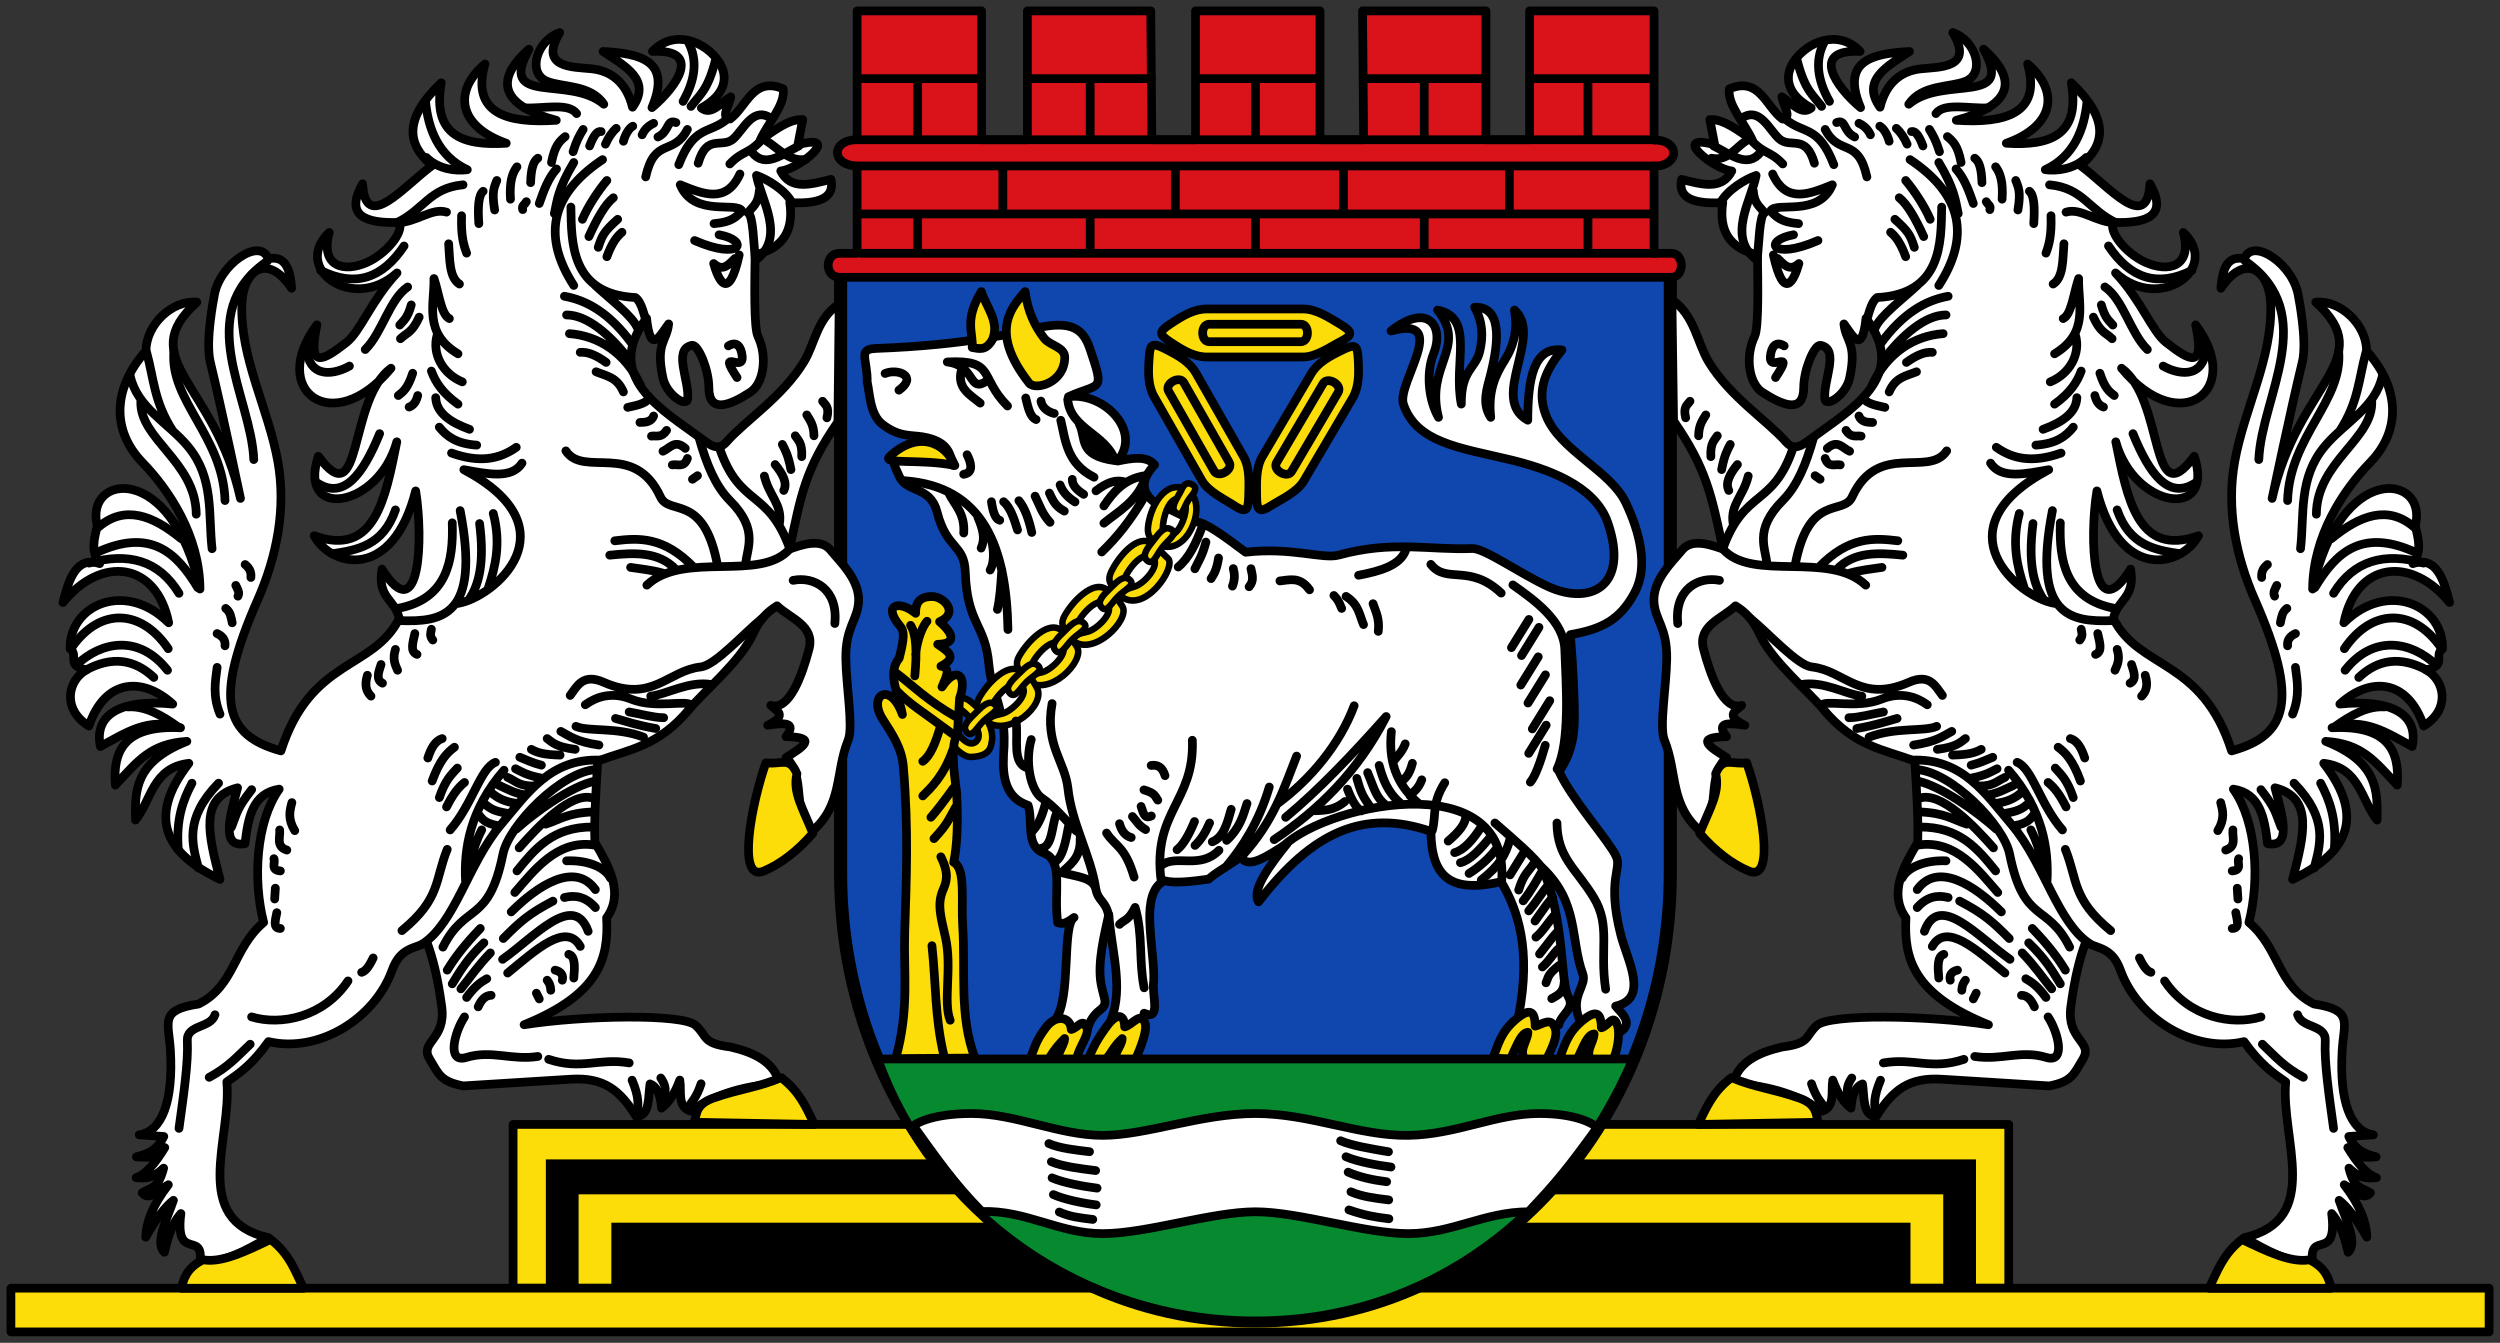 <svg xmlns="http://www.w3.org/2000/svg" width="1145" height="615" viewBox="-120 -61.725 1145 615"><rect x="-120" y="-61.725" width="1145" height="615" fill="#333333" stroke="none"/><path d="M115 453.28h685v75H115z" fill="#fcdd09" stroke="#000" stroke-linejoin="round" stroke-width="4"/><path d="M160 498.27h595v30H160z"/><path fill="#fcdd09" stroke="#000" stroke-linejoin="round" stroke-linecap="round" stroke-width="4" d="M-115 528.27h1135v20H-115z"/><path d="M770 528.28v-43H145v43h-15v-59h655v59z"/><g stroke="#000"><path d="M265 63.27h380v275c0 110-80 205-190 205s-190-95-190-205z" fill="#0f47af" stroke-width="6"/><g stroke-width="4"><g stroke-linejoin="round" stroke-linecap="round"><path d="M272.55-56.725h57v59h21v-59h56.5l.5 59h20v-59h57v59h20l-.5-59h56.5v59h20v-59h57v59.14c12-.139 12 11.861 0 11.995v39.866h8c6 0 6 11 0 11h-381c-7 0-7-11 0-11h8v-40c-12-.25-12-12 0-12z" fill="#da121a"/><path d="M607.3 37.28v17m-75-17v16m-77.3-17v17m-75.7-17v18m-79-18v18m271-39v21m-76-21v20m-77-21v21m-79-21v21m268-60.944V2.28m-75-27.944V2.225M455-25.519v27.6m-75.7-27.8v28m-79-28v28m-26 34h363m1 18h-364m364-40h-365m0-12h365m-57-28h56m-131 0h54m-131 0h55m-132 0h55m-133 0h55" fill="none"/><g fill="#fff"><path d="M280.85 97.87c42.43-1.52 65.891-7.56 73.57-9.304 16.75-3.806 21.763.564 24.804 9.541 6.877 20.303 4.658 15.275-9.881 21.873 15.918-2.3 34.03 15.534 22.526 29.459 6.766-1.389 13.379-2.512 16.929 1.727-6.978 7.546-5.351 12.511-.797 16.598l19.498 9.497c4.587.019 13.925 7.165 23.01 13.938 20.925-2.446 35.33 3.295 42.658 1.284 24.769-6.798 41.506-2.182 61.12-2.988 5.446-.224 22.01 11.524 34.562 17.34 19.319 8.953 37.581.212 27.527-29.16-5.922-17.301-28.25-24.906-45.27-28.979-22.401-5.36-42.529-7.668-48.36-25.363-3.149-9.556 22.1-41.01-5.654-33.488 16.686-13.194 24.668-2.521 19.439 10.577-3.616 9.06-2.02 21.591 2.307 29-6.21-23.883 13.417-31.871-.435-49.14 17.246 3.589 7.115 23.927 10.873 43.06-.153-15.769 6.554-16.05 8.45-24.15 1.543-6.598 1.528-13.289-2.361-20.21 12.393-.405 11.349 15.02 7.319 30.931-1.563 6.17-4.18 13.06.075 19.519-1.345-12.142 2.175-19.499 6.311-26.05 4.589-7.265 6.03-14.684 4.562-23.1 13.434 11.87-11.753 40.527 6.089 50.45.052-18.802 2.602-33.699 15.657-32.18-6.64 8.335-12.03 17.682-7.384 29.825 6.205 16.206 29.553 25.296 36.598 40.1 6.182 12.99 10.63 29.14 4.04 41.34-6.75 12.494-15.03 16.614-29.394 19.13 1.171 14.798 2.035 30.759 1.792 40.1-.314 12.1-4.349 18.718-6.959 22.615 5.944 12.902 22.888 31.824 26.09 38.707 2.863 6.144-4.381 10.224 2.175 36.1 2.924 11.541 13.1 29.09-2.372 32.622 2.51 3.03 8.681 7.998 1.713 12.08-7.972 1.959-13.13-2.656-18.557-6.629-3.835-10.276 3.723-14.904 1.797-20.18-5.806-15.897-1.647-32.772-18.678-48.775 10.601 23.747 8.333 52.823 12.02 59.11 3.319 5.659-3.283 7.84-4.323 13.02-8.635 3.554-13.03-1.376-18.346-4.455 5.83-30.561-.55-48.4-8.05-61.15-22.943 5.333-31.959-1.948-32.18-23.05-30.54-10.466-54.15-.012-78.921 32.25-3.459-5.226 5.206-16.867 13.03-26.604-8.883 5.462-17.855 11.97-21.05 6.05-11.276 7.489-11.08 6.932-14.918 10.17-7.898 1.093-15.456 1.959-19.928.768-5.97 2.175-7.214 10.53-6.968 18.301.315 9.941 2.27 21.995 1.776 27.891-.97 5.844 3.654 18.19-4.378 14.425-.621 3.239-.504 6.846-2.626 9.334-9.378-2.658-9.471-3.162-14.219-2.733 8.496-15.494 2.02-33.773.663-51.745-1.955 9.126-5.357 22.15-3.476 32.02 1.301 6.824 3.278 8.729-.361 11.53-8.273 6.369-4.967 14.41-8.714 13.237-2.394-3.384-7.547-4.458-11.972-8.545 7.539-10.133 2.888-43.07 8.615-46.93-3.256 2.442-5.133 3.275-7.467 2.376-2-14.165 2.96-28.339-6.433-31.906-8.546-3.245-4.755-14.539-7.117-21.82-10.04-3.32-11.814-12.367-11.277-23.01.479-5.71.357-11.239-.158-13.939-2.805-14.708-5.739-18.09-6.546-27.452-1.626-18.888-9.98-18.365-10.798-42.34-.449-13.163-8.503-10.209-12.961-27.701-2.999-11.766-13.811-8.815-17.14-15.948-2.396-5.138-4.984-10.112-.295-11.721 23.643-8.111 16.514 3.412 24.942 6.423-1.615-5.591-2.433-10.335-11.986-12.687-6.79-1.672-11.941.365-20.454-6.089-5.913-4.483-5.904-14.758-7.05-19.489.21-10.06-4.472-14.991 3.677-15.283zM2.959 505.13c-10.456 5.809-20.912 12.01-31.368 11.07 1.882-14.602-11.58.269-8.748-22.12-2.516 2.982-5.03 6.768-7.549 17.744-4.578-4.529 1.134-14.938 4.132-23.796-3.657 2.795-7.85 8.271-12.667 16.864.15-6.9 3.236-14.78 10.34-23.999-4.184 2.334-8.88 7.739-12 3.695 3.478-2.371 7.427-1.45 9.836-11.309-5.795 5.461-9.02 4.485-12.586 4.384 4.374-1.449 8.749-6.546 13.12-13.785-3.531 5.394-8.336 4.421-12.981 4.243 4.536-1.31 9.117-2.392 12.526-9.339l-11.251-.757c10.574-1.542 15.594-15.689 14.296-38.39-.761-13.292-5.29-18.778 12.916-21.527 16.714-8.415 15.706-25.517 29.778-37.37-4.995-19.357-3.524-46.14 7.126-61.04-12.267 1.889-14.26 13.156-15.662 24.963-10.966 2.062-7.147-11.8-3.405-25.578-17.661 4.526-13.395 21.389-8.07 41.942-24.24-11.566-33.963-27.717-14.252-53.16-16.648 2.044-17.04 16.73-24.422 25.982-.292-13.261-.486-26.508 23.521-36.03-16.556 1.041-22.377 8.902-32.747 20.04-1.305-16.1 4.614-27.482 29.852-26.27-14.625-5.086-25.443 2.516-36.723 8.58-3.056-14.776 9.488-21.836 33.14-19.427-13.938-12.695-31.1-11.574-38.38 10.06-12.526-7.713-9.654-21.08-1.073-25.749-9.813-1.763-3.331-6.651-7.551-9.608-.593-19.567 24.875-31.944 45.15-11.941-5.6-27.92-30.778-30.996-48.41-9.3 2.626-10.364 6-21.389 16.797-17.788-4.307-5.792-2.373-11.584-1.091-17.376-6.04-23.678 34.4-29.807 47.03 29.01-.168-24.36-14.02-45.24-26.405-58.03-13.682-14.13-14.05-33.412 1.673-51.03.065-12.14 12.08-23.375 23.308-22.329-29.13 26.379 8.287 36.94 19.977 89.89 0 0-8.497-40.537-13.833-62.45-2.344-9.625 1.698-29.671 1.698-29.671C-20.078 59.338-.66 46.585 2.827 56.815c6.607-1.43 10.01 2.538 10.729 13.469-11.09-16.499-22.2-8.281-22.77 7.157-.913 24.7 12.1 47.876 16.47 72.17 3.876 21.547-.446 43.41-9.226 63.35-20.336 46.18-15 62.13 10.636 69.22 13.629-42.554 42.28-36.965 54.16-60.59-1.729-8.91-10.175-9.247-7.874-22.657 17.572 28.11 18.942-14.12 15.417-35.817-10.315 40.908-38.23 35.393-46.5 20.528 27.852 10.03 32.597-16.911 37.861-43.02-8.321 30.396-45.706 36.31-35.941 6.616 20.553 27.837 13.444-25.82 33.29-40.32-26.773 32.493-56.36 10-33.934-19.857-4.304 20.317 2.241 16.881 13.557 8.02 6.416-5.03 11.361-19.251 23.13-31.805-20.351 18.377-48.35-2.11-31.05-18.526-4.291 15.911 7.02 18.365 17.441 13.623 8.618-3.921 16.631-13.448 14.724-18.238-16.03.544-25.1-3.219-16.874-17.687 1.239 22.768 18.698 1.297 31.834-8.382-11.515-9.475-13.235-21.343 4.187-37.886C77.845.263 91.906 5.155 111.861 3.876c-22.1-7.841-24.459-23.815-9.756-36.29-6.471 22.711 10.296 27.29 32.675 25.773-21.754-5.707-30.885-16.384-12.502-32.562-14.679 26.411 18.377 11.657 34.26 25.21-6.04-9.139-19.259-7.651-26.14-10.567-9.1-3.853-4.48-18.744 5.975-22.24-9.856 16.382 6.111 15.704 14.54 16.576 8.904.921 15.991 6.186 18.779 17.597 8.774-12.41-3.211-18.713-13.5-25.516 17.233.924 31.471 4.192 22.41 25.694 11.532-9.645 23.21-26.809.229-25.732 9.913-10.415 24.372-4.538 30.537 4.928 4.118 6.322 3.432 14.607-8.145 20.979 4.477 3.691 8.953-2.499 13.43-5.108-.431 3.592-4.982 9.655-.273 10.164 7.573-5.575 10.533-19.608 24.288-13.851 1.262 7.03-6.972 15.696-10.5 23.552 6.274-4.281 13.207-9.853 19.482-9.433l-2.211 11.502c20.609-5.519 1.015 11.11-7.852 12.03 4.569 9.02 13.926 6.07 22.994 3.845 1.547 7.206-3.041 11.55-18.855 10.654 1.793 12.324-2.608 20.837-15.881 23.889-.154 11.328-.674 33.27 1.274 37.31 4.515 9.367 2.604 21.652-3.472 25.616-9.701 6.328-18.986 9.804-19-2.198-.013-8.275-4.962-19.809-7.697-19.273-8.949 1.754-1.135 16.214-1.987 24.468-.44 4.26-9.682-1.756-11.339-9.473-3.487-16.244 1.74-16.527 2.609-24.79-4.068 5.445-8.293 14.435-10.114-2.597-20.383 26.925 7.526 42.06 25.457 55.37 3.477 2.582 7.294 5.706 11.129 1.325 8.605-9.829 25.775-20.693 35.523-36.813 5.173-8.556 5.843-19.667 16.12-26.466l-.588 54.05c-15.04 21.74-16.878 33.431-22.13 58.22 4.523-1.423 13.947-5.357 18.685.432 4.435 5.418 13.43 13.664 12.933 23.612-.427 8.544-6.04 11.698-5.86 26.16.154 12.421 3.478 31.381 1.106 37.23-6.176 15.228-2.282 30.11-17.234 42.45-8.603-10.09-1.924-25.66-11.269-34.36 7.461-4.682 15.16-9.41 0-9.568 5.231-6.848-1.07-6.358-8.382-5.224 9.62-4.711 3.851-6.624 1.428-9.146 8.474 2.797 14.439-14.04 17.515-25.876 2.769-10.655-8.758-13.968-14.661-19.682-4.142 2.652-7.599 5.465-11.324 13.469-5.561 11.951-22.21 25.828-28.679 33.666-14.344 17.388-27.872 18.608-42.14 23.956-.701 12.683-1.695 25.659-1.299 37.25 6.557 11.09 13.417 23.476 5.381 34.562.992 18.545-3.21 35-37.799 48.957 27.18-4.302 72.65-5.098 78.55.255 5.601 5.074 2.848 8.3 15.961 9.926 11.437 2.635 20.271 7.224 22.471 16.787-18.17.935-30.737 5.873-40.818 12.587-6.127-2.03-3.962-9.03-4.848-14.209-2.199 6.04-4.995 10.284-8.354 12.843-.505-6.832-2.455-10.05-5.276-11.09-.923 6.176.103 14.3-6.23 15.07-7.613-12.431-15.09-18.16-30.14-17.222l-49.2 3.075c-10.442-2.088-11.132-5.278-15.376-12.301-4.832-7.996 7.597-8.699 5.536-23.987-1.851-13.729-4.1-22.19-6.766-29.523-6.03 3.128-12.169 2.359-15.992 12.916-8.04 22.2-33.631 37.971-56.59 32.598-7.425 10.427-13.242 14.425-19.07 18.452 2.387 25.853-17.14 63.14 19.07 71.35z"/></g><g fill="#fcdd09"><path d="M415.82 86.78c6-4 11-7 17-7h44c6 0 12 4 17 7 5.752 3.451 6 5 0 8-4 2-11 7-17 7h-44c-6 0-11-3-17-7-4.852-3.234-5.328-4.448 0-8zM413.28 97.89c6.445 3.234 11.527 6.093 14.497 11.307l21.779 38.23c2.97 5.213 2.464 12.407 2.332 18.236-.152 6.706-1.375 7.688-6.951 3.96-3.718-2.486-11.527-6.093-14.497-11.307l-21.779-38.23c-2.97-5.213-2.838-11.04-2.332-18.236.409-5.817 1.228-6.831 6.951-3.96zM495.13 98.42c-6.492 3.14-11.614 5.925-14.659 11.1l-22.331 37.912c-3.045 5.17-2.644 12.37-2.597 18.2.054 6.708 1.263 7.707 6.893 4.06 3.753-2.431 11.614-5.925 14.659-11.1l22.331-37.912c3.045-5.17 2.998-11 2.597-18.2-.325-5.822-1.129-6.848-6.893-4.06zM351.25 424.37c2.641-5.761 2.628-8.73 7.811-15.553 4.795-6.313 11.413-4.711 11.55.944 3.318-.842 5.412-5.667 7.165-.61 1.395 3.713-5.638 10.84-4.536 16.358l-6.644.206c-4.225-4.373.778-7.429 1-11.802-10.513 10.516-3.969 11.343-16.352 10.458zM377.26 426.37c2.348-5.952 3.909-10.28 9.641-18.05 4.901-6.646 8.07-5.393 8.209.261 3.318-.842 7.468-7.097 9.222-2.04 1.599 3.713-2.797 13.804-5.387 19.323l-6.338-.124c-4.225-4.373 1.131-7.429 1.357-11.802-7.582 7.07-5.124 12.262-16.705 12.434zM563.77 422.85c2.342-5.96 3.583-11.801 10.277-17.53 7.662-6.557 8.947-2.735 9.08 2.92 3.318-.842 7.275-4.269 9.03.788 1.599 3.713-1.48 9.442-4.07 14.961l-8.973.206c-4.225-4.373.449-8.746.675-13.12-3.01.3-4.61 4.923-8.05 12.297zM594.08 423.6c2.342-5.96 3.583-11.801 10.277-17.53 7.662-6.557 8.947-2.735 9.08 2.92 3.318-.842 5.412-6.598 7.165-1.541 1.599 3.713.383 11.771-2.206 17.29l-8.973.206c-4.225-4.373.449-8.746.675-13.12-3.01.3-4.61 4.923-8.05 12.297z"/></g></g><path d="M282 423.27h345.9c-30 70-92.9 120-172.9 120s-148-50-173-120z" fill="#078930"/></g><g stroke-linejoin="round" stroke-linecap="round"><g fill="#fcdd09"><g stroke-width="3"><path d="M364.92 226.2c-5.506-2.659-13.947 5.272-18.14 12.609-4.114 7.192 5.566 9.73 4.92 7.07-.869-3.575 9.935-17.737 14.761-11.994 3.065 3.648-5.155 11.401-9.226 12.301-4.297.95-5.336 1.427-7.07 3.69 10.05 8.315 27.08-8.968 23.06-15.376-3.383-5.401-4.731-6.578-8.303-8.303z"/><path d="M385.73 207.63c-5.506-2.659-13.947 5.272-18.14 12.609-4.114 7.192 5.566 9.73 4.92 7.07-.869-3.575 9.935-17.737 14.761-11.994 3.065 3.648-5.155 11.401-9.226 12.301-4.297.95-5.336 1.427-7.07 3.69 9.367 8.571 26.96-9.394 23.06-15.376-3.477-5.34-4.731-6.578-8.303-8.303zM406.06 186.38c-5.684-2.251-13.527 6.272-17.18 13.895-3.58 7.472 6.259 9.299 5.422 6.697-1.126-3.503 8.619-18.413 13.85-13.04 3.322 3.416-4.313 11.746-8.307 12.939-4.217 1.26-5.218 1.811-6.786 4.195 10.802 9.365 26-13.198 21.885-17.01-4.675-4.331-5.197-6.217-8.885-7.677zM405.74 180.28c-.432 8.274 9.353 6.178 7.58 4.097-2.387-2.8.877-20.311 7.774-17.358 4.38 1.876.535 12.501-2.693 15.14-3.408 2.785-4.12 3.678-4.652 6.482 11.322 1.689 19.775-20.787 9.697-26.08-10.08-5.298-17.1 8.753-17.705 17.726zM346.68 245.15c-5.506-2.659-13.947 5.272-18.14 12.609-4.114 7.192 5.566 9.73 4.92 7.07-.869-3.575 9.935-17.737 14.761-11.994 3.065 3.648-5.155 11.401-9.226 12.301-4.297.95-5.336 1.427-7.07 3.69 10.05 7.125 27.08-7.55 23.06-15.376-2.908-5.67-4.731-6.578-8.303-8.303z"/><path d="M334.23 278.1c1.209-5.993-2.972-13.07-9.543-18.39-6.441-5.212-10.495 2.4-7.769 2.188 3.668-.285 15.919 12.645 9.477 16.49-4.092 2.442-10.429-6.913-10.666-11.08-.251-4.394-.554-5.495-2.511-7.573-6.718 9.09 4.768 25.444 11.488 25.23 8.967-.288 9.125-4.886 9.525-6.868z"/></g><path d="M306.98 211.48c-6.91-.051-7.676 4.262-7.623 7.69-7.572-6.285-15.511-3.941-7.03 5.965 1.847 2.158 1.952 5.162-.509 14.619-5.719 6.808-.198 16.828 1.486 25.751-5.529-15.559-16.05-8.876-9 2.211 4.465 7.02 8.703 13.12 9.429 21.751 2.429 28.869 1.353 52.2.633 75.69-.577 18.805 2.187 35.418-4.15 57.963l36.33-.255c-7.359-19.13-4.297-40.41-5.641-60.687-.758-11.435 1.523-26.15-4.125-28.964 1.645-7.712 2.041-18.547 1.367-32.06-1.455-10.853-2.746-21.503.342-26.677l1.01-16.426c3.782-10.266-1.448-15.241-8.08-5.148 1.552-4.02 4.594-8.794-.47-9.51 8.04-4.121 2.834-7.04-1.486-10.03 8.197-.146 7.747-4.421.867-10.367 8.994-3.837 2.155-11.471-3.348-11.511z" stroke-width="4"/></g><path d="M298.3 453.87s6.7-5.6 26.7-5.6 40 10 60 10 45-10 70-10 47.764 10.377 70 10c22.24-.377 40-10 60-10s26.553 6.4 26.553 6.4c-13.217 18.235-18.643 25.01-31.553 38.6-20 0-35 10-55 10s-50-10-70-10-50 10-70 10-34.907-10.771-55.35-10.129c-12.841-12.938-21.494-25.583-31.347-39.27z" fill="#fff" stroke-width="4"/><g fill="#fcdd09" stroke-width="3"><path d="M355.39 243.11c-2.647-2.329-5.493.491-8.51 3.481-3.267 3.237-6.839 6.347-4.406 9.127 2.433 2.781 4.444-1.981 7.754-5.171 3.247-3.13 7.809-5.109 5.162-7.437zM335.67 261c-2.647-2.329-5.493.491-8.51 3.481-3.267 3.237-6.839 6.347-4.406 9.127 2.433 2.781 4.444-1.981 7.754-5.171 3.247-3.13 7.809-5.109 5.162-7.437zM376.33 223.59c-2.647-2.329-5.493.491-8.51 3.481-3.267 3.237-6.839 6.347-4.406 9.127 2.433 2.781 4.444-1.981 7.754-5.171 3.247-3.13 7.809-5.109 5.162-7.437zM397.43 203.81c-2.647-2.329-5.493.491-8.51 3.481-3.267 3.237-6.839 6.347-4.406 9.127 2.433 2.781 4.444-1.981 7.754-5.171 3.247-3.13 7.809-5.109 5.162-7.437zM416.55 180.83c-2.929-1.962-5.381 1.206-7.981 4.566-2.815 3.637-5.949 7.188-3.172 9.626 2.777 2.438 4.147-2.546 7.01-6.143 2.809-3.529 7.07-6.087 4.144-8.05z"/></g><g stroke-width="4"><g fill="none"><path d="M392.74 361.64c2.338-2.374 4.03-1.509 7.145-7.776 3.704 12.607 1.609 24.555 4.144 36.832m127.14-95.26c-1.787 4.578-3.574 5.08-5.361 7.317m1.079-14.892c-1.677 6.211-3.354 6.447-5.03 8.634m1.738-17.527c-1.254 3.411-3.616 5.714-5.69 8.305M482.332 309.6c3.605-.241 8.34.154 13.595-4.211m10.449-13.246c3.01 7.143 3.598 11.11 8.325 14.892m-17.548-7.317c2.116 5.547 4.233 8.796 6.349 9.952m-2.067-14.892c1.677 5.952 2.506 7.952 6.02 12.916m4.191-18.845c1.663 6.04 3.663 12.02 9.643 17.198m-4.04-32.679c-1.377 12.808 1.885 23.961 12.607 33.01m41.831 15.74c-2.02 8.05-5.367 12.93-13.266 19.17m37.969 46.701c-.11 4.93-3.037 6.106-5.69 7.646m3.384-15.222c-5.495 4.339-4.821 5.355-6.02 7.976m5.69-15.551c-2.682 2.357-3.791 5.178-7.337 8.305m6.678-15.881c-2.415 2.557-3.827 4.764-7.996 9.952m6.502-17.408c-3.104 3.662-5.04 7.128-8.149 9.679m7.666-18.03c-1.723 1.556-3.96 4.794-8.08 10.651m6.758-17.238c-3.522 3.845-4.74 6.703-9.643 12.587m2.396-21.809c-2.336 3.715-4.672 4.633-7.01 12.257m2.396-17.198-6.349 10.281m-5.838-12.587c-3.299 4.762-8.452 9.142-12.936 11.928m9.643-16.539c-4.532 5.441-9.06 10.48-13.595 11.599m9.643-16.539c-4.093 6.375-8.185 10.815-12.278 11.928m5.03-16.869c.219 3.386-2.955 7.337-7.996 11.599m24.465 18.704c4.664-54.933-84.53-35.16-101.87-14.422m75.848-31.03c-6.141 9.816-3.805 14.547-5.69 21.809m28.656-3.364c9.559 8.301 17.917 15.42 22.09 21.24-3.186 5.447-5.365 9.571-9.149 14.42m15.475-35.66c.131 15.935 8.669 20.701 16.8 34.07 7.914 13.01 2.694 23.445 5.507 42.08m-177.11-63.64c-8.704 8.983-20.04 1.584-26.441 6.987m88.36-73.19c-6.764 17.961-20.02 33.594-34.675 44.536m8.325-21.48c-5.864 14.935-10.494 29.746-24.794 45.525m12.278-31.361c-4.849 16.321-12.375 27.523-19.14 35.723m8.927-28.15c-1.815 5.519-3.073 10.992-9.313 16.869m2.067-14.234c-1.761 6.369-3.47 12.803-8.654 14.892m-1.227-8.634c-1.811 4.258-3.99 7.779-6.678 10.281m-.239-10.94c-2.665 6.461-5.33 10.847-7.996 12.916m-15.15-27.409c5.343 1.561 5.102 3.121 6.349 4.682m-7.666 2.894c.99 2.413 1.233 6.071 4.702 4.352m-8.654.259c1.848 2 2.605 4 6.02 5.999m-11.948-2.705c.937 3.385 2.668 5.578 5.361 6.329m9.132-33.01c2.916-.438 5.187.735 6.349 4.682m-26.77 26.28c4.202 6.407 8.405 5.935 12.607 20.16m-48.09-49.807c-8.362-1.574-4.7-13.835-6.02-21.668m29.405 53.947c.343 9.135-5.1 12.04-8.444 15.516 6.958 1.861 14.471 2.178 15.651 7.666 1.233 5.735 4.531 5.17 5.878 12.132m-18.354-41.24c-1.386 7.574-2.907 14.679-6.02 16.21m.42-21.809c-2.203 5.493-1.68 15.08-7.01 15.881m2.067-20.821c-2.116 8.249-4.233 11.05-6.349 13.246m-.239-42.23c-2.971 10.09-.371 23.25 4.885 26.799 5.751 3.882 9.822 8.976 15.775 15.1m-11.11-58.37c-3.464 18.819 5.936 26.535 7.265 38.913 1.729 16.1 10.498 30.744 12.776 46.12m44.19-68.24c1.094 28.35-18.556 32.655-14.254 64.63m168.4-119.96-7.996 12.916m12.607-9.293-7.996 12.916m7.666.588-7.996 12.916m11.29-4.682-7.996 12.916m9.972-1.059-7.996 12.916m6.349-1.717-7.996 12.916m7.576-3.694c-2.275 7.91-4.551 14.21-6.826 16.869m-7.996-90.32c9.817 6.976 23.29 16.464 23.771 29.486.631 17.08 2.506 42.1-3.531 54.849m-124.32 22.12c15.291-12.687 30.583-28.81 46.04-46.18-13.05 25.486-31.1 42.833-51.31 56.39m71.77-126.07c7.152 9.135 17.699-.497 32.22 13.149m-58.701 4.854c1.227 3.718 3.067 6.746 2.406 12.683m-14.753-16.02c5.936 3.838 6.06 8.506 7.996 12.916m-13.572-13.335c1.043 1.241 1.939 1.745 3.571 5.929m7.744-15.185c9.949-1.915 18.913-4.486 21.504-11.306m-57.55 13.901c4.296-.371 9.06-2.267 13.585 4.066m-26.834-9.672c.563 2.753 1.565 5.505-.855 8.258m-7.243-8.298c.63 2.422.831 4.987-.389 8.03m-6.368-12.876c-.752 5.075-2.053 7.406-3.417 9.423m-2.359-16.719c-1.682 6.441-3.365 8.613-5.05 12.217m3.447-19.557c-2.931 7.918-6.19 14.711-11.1 18.739m-80.78 1.153c-.437 7.271-.968 14.07-2.02 18.273m-2.712-31.641c1.47 5.75.99 10.947-.622 13.615m-5.58-24.13c2.243 5.455 3.491 9.537 1.474 14.08m-14.816-25.18c2.757 5.611 7.446 9.29 6.831 18.273m35.38-60.42c.563 3.481 3.894 5.178 6.076 5.663m-13.05-7.094c1.044 4.187 1.894 8.697 4.735 9.888m40.849 28.625c-4.267-1.309-8.268.063-13.414 4.02m3.623 14.822c5.757-4.871 16.235-10.293 19.18-21.809-9.827 1.246-15.235 7.992-19.18 13.904m19.01-5.01c-6.667 11.657-13.334 19.686-20 26.09m-61.684-44.536c1.645 3.191 3.369 8.234-1.556 8.964m-1.079-47.5c-2.025 8.03 3.973 11.05 8.654 14.892m40.09-1.717c1.019 13.491 17.724 15.976 21.665 28.07-17.265-2.316-13.03-10.384-16.306-16.586-1.329-2.515 12.237 17.11 12.1 14.869m-54.24-35c-8.843 6.344-5.076-6.874-18.388-8.474 22.343-1.119 14.383 6.882 27.594 20.16m-56.08-14.892c5.77-2.396 15.197 1.223 6.349 7.646m74.11 13.78c2.225 9.649 2.902 19.814 15.242 26.09m-9.958.975c-.062 2.287 1.538 4.574 5.201 6.861m-10.791-4.299c.974 2.597 2.768 5.195 6.831 7.792m-11.722-4.066c1.421 2.924 2.426 5.931 6.831 8.258m-33.382-4.299c.695 4.835 1.868 7.998 3.803 8.491m1.786-8.491c2.886 2.395 4.705 7.457 6.365 12.916m.622-13.382c2.638 3.171 4.502 8.274 5.9 14.547m1.52-16.623c2.036 3.995 3.109 7.99 6.831 11.985m-66.912-19.08c36.535 2.576 46.944 30.641 47.645 68.18m129.93-72.43 21.316-36.19c2.03-3.447-4.863-7.507-6.893-4.06l-21.316 36.19c-2.03 3.447 4.863 7.507 6.893 4.06m-35.542-.198-20.789-36.494c-1.98-3.476 4.971-7.435 6.951-3.96l20.789 36.494c1.98 3.476-4.971 7.435-6.951 3.96m39.79-59.21h-42c-4 0-4-8 0-8h42c4 0 4 8 0 8M317.62 308.05c-3.219 5.552-3.464 7.491-9.859 14.314m8.927-23.16c-3.982 5.542-7.58 10.316-10.325 13.382m9.972-30.674c-4.249 11.902-9.983 17.224-13.698 20.892m1.94-79.993c-1.852 1.97-4.591 8.31-5.201 15.245m-2.329-13.382c2.771 4.181 2.879 12.8 1.94 23.16m11.645 23.417c-2.141 7.334-4.619 13.321-7.996 15.711m-11.895-32.26c6.392 6.444 10.995 8.912 25.48 19.687m-25.697-27.822c7.689 5.858 14.371 12.648 27.09 19.903M306.823 371.4c1.888 17.04 1.215 32.794 5.667 51.11m-1.58-91.83c4.104 8.333 2.384 11.805.882 15.474-2.652 6.477-.904 12.02 1.222 21.437 3.125 13.839-1.182 29.68 2.164 37.958"/></g><g fill="#fcdd09"><path d="M349.49 71.82c-5.402 6.625-17.209 17.599 1.863 41.923 2.683 3.422 16.05.114 16.303-11.645.106-4.92-6.683-5.435-9.362-8.814-4.462-5.627-7.587-12.592-8.804-21.464zM329.46 71.82c-7.972 13.168-3.677 18.603-4.192 25.62 3.105.459 6.211 1.781 9.316-3.726 3.323-8.149-2.925-14.849-5.124-21.893zM287.53 147.28c12.949-12.03 25.334-6.458 29.812 4.192-15.477-3.196-34.01-.295-29.812-4.192z"/></g></g><g fill="#fcdd09"><path d="M425.86 160.1c-3.14-1.603-4.213 1.502-5.082 3.168-2.126 4.078-5.061 7.838-2.02 9.932 3.044 2.094 3.401-3.308 6.238-6.925 1.716-2.188 4-4.572.862-6.176z" stroke-width="3"/><g stroke-width="4"><path d="M-26.957 515.26c8.564 1.517 19.765-3.999 30.893-9.321 8.694 6.577 11.396 14.925 15.06 22.339h-56c1.177-3.866 2.102-9.153 10.04-13.02zM206.88 441.14c12.314-4.264 20.514-4.88 30.893-9.321 8.694 6.577 11.56 14.04 15.228 21.458l-55-1c1.177-3.866.534-8.248 8.879-11.138zM245 292.68c-2.07 8.447 2.706 15.79 7.293 27.24-7.128 8.248-14.878 14.1-22.506 17.303-12.705 5.328-5.394-31.66.993-49.586 7.04.959 10.879-3.133 14.22 5.04z"/></g></g><g stroke-width="4"><path d="M907.8 505.13c10.456 5.809 20.912 12.01 31.368 11.07-1.882-14.602 11.58.269 8.748-22.12 2.516 2.982 5.03 6.768 7.549 17.744 4.578-4.529-1.134-14.938-4.132-23.796 3.657 2.795 7.85 8.271 12.667 16.864-.15-6.9-3.236-14.78-10.34-23.999 4.184 2.334 8.88 7.739 12 3.695-3.479-2.371-7.427-1.45-9.836-11.309 5.795 5.461 9.02 4.485 12.586 4.384-4.374-1.449-8.749-6.546-13.12-13.785 3.531 5.394 8.336 4.421 12.981 4.243-4.536-1.31-9.117-2.392-12.526-9.339l11.251-.757c-10.574-1.542-15.594-15.689-14.296-38.39.761-13.292 5.29-18.778-12.916-21.527-16.714-8.415-15.706-25.517-29.778-37.37 4.995-19.357 3.524-46.14-7.126-61.04 12.267 1.889 14.26 13.156 15.662 24.963 10.966 2.062 7.147-11.8 3.405-25.578 17.661 4.526 13.395 21.389 8.07 41.942 24.24-11.566 33.963-27.717 14.252-53.16 16.648 2.044 17.04 16.73 24.422 25.982.292-13.261.486-26.508-23.521-36.03 16.556 1.041 22.377 8.902 32.747 20.04 1.305-16.1-4.614-27.482-29.852-26.27 14.625-5.086 25.443 2.516 36.723 8.58 3.056-14.776-9.488-21.836-33.14-19.427 13.938-12.695 31.1-11.574 38.38 10.06 12.526-7.713 9.654-21.08 1.073-25.749 9.813-1.763 3.331-6.651 7.551-9.608.593-19.567-24.875-31.944-45.15-11.941 5.6-27.92 30.778-30.997 48.41-9.3-2.626-10.364-6-21.389-16.797-17.788 4.307-5.792 2.373-11.584 1.091-17.376 6.04-23.678-34.4-29.807-47.03 29.01.168-24.36 14.02-45.24 26.405-58.03 13.682-14.13 14.05-33.412-1.673-51.03-.065-12.14-12.08-23.375-23.308-22.329 29.13 26.379-8.287 36.94-19.977 89.89 0 0 8.497-40.537 13.833-62.45 2.344-9.625-1.698-29.671-1.698-29.671-1.921-15.09-21.339-27.843-24.826-17.613-6.607-1.43-10.01 2.538-10.729 13.469 11.09-16.499 22.2-8.281 22.77 7.157.913 24.7-12.1 47.876-16.47 72.17-3.876 21.547.446 43.41 9.226 63.35 20.336 46.18 15 62.13-10.636 69.22-13.629-42.554-42.28-36.965-54.16-60.59 1.729-8.91 10.175-9.247 7.874-22.657-17.572 28.11-18.942-14.12-15.417-35.817 10.315 40.908 38.23 35.393 46.5 20.528-27.852 10.03-32.597-16.911-37.861-43.02 8.321 30.396 45.706 36.31 35.941 6.616-20.553 27.837-13.444-25.82-33.29-40.32 26.774 32.493 56.36 10 33.934-19.857 4.304 20.317-2.241 16.881-13.557 8.02-6.416-5.03-11.361-19.251-23.13-31.805 20.351 18.377 48.35-2.11 31.05-18.526 4.291 15.911-7.02 18.365-17.441 13.623-8.618-3.921-16.631-13.448-14.724-18.238 16.03.544 25.1-3.219 16.874-17.687-1.239 22.768-18.698 1.297-31.834-8.382 11.515-9.475 13.235-21.343-4.187-37.886 4.249 24.08-9.812 28.972-29.767 27.693 22.1-7.841 24.459-23.815 9.756-36.29 6.471 22.711-10.296 27.29-32.675 25.773 21.754-5.707 30.885-16.384 12.502-32.562 14.679 26.411-18.377 11.657-34.26 25.21 6.04-9.139 19.259-7.651 26.14-10.567 9.1-3.853 4.48-18.744-5.975-22.24 9.856 16.382-6.111 15.704-14.54 16.576-8.904.921-15.991 6.186-18.779 17.597-8.774-12.41 3.211-18.713 13.5-25.516-17.233.924-31.471 4.192-22.41 25.694-11.532-9.645-23.21-26.809-.229-25.732-9.913-10.415-24.372-4.538-30.537 4.928-4.118 6.322-3.432 14.607 8.145 20.979-4.477 3.691-8.953-2.499-13.43-5.108.431 3.592 4.982 9.655.273 10.164-7.573-5.575-10.533-19.608-24.288-13.851-1.262 7.03 6.972 15.696 10.5 23.552-6.274-4.281-13.207-9.853-19.482-9.433l2.211 11.502c-20.609-5.519-1.015 11.11 7.852 12.03-4.569 9.02-13.926 6.07-22.994 3.845-1.547 7.206 3.041 11.55 18.855 10.654-1.793 12.324 2.608 20.837 15.881 23.889.154 11.328.674 33.27-1.274 37.31-4.515 9.367-2.604 21.652 3.472 25.616 9.701 6.328 18.986 9.804 19-2.198.013-8.275 4.962-19.809 7.697-19.273 8.949 1.754 1.135 16.214 1.987 24.468.44 4.26 9.682-1.756 11.339-9.473 3.487-16.244-1.74-16.527-2.609-24.79 4.068 5.445 8.293 14.435 10.114-2.597 20.383 26.925-7.526 42.06-25.457 55.37-3.477 2.582-7.294 5.706-11.129 1.325-8.605-9.829-25.775-20.693-35.523-36.813-5.173-8.556-6.509-21.53-16.788-28.329l.754 55.45c15.04 21.74 17.377 33.897 22.632 58.685-4.523-1.423-13.947-5.357-18.685.432-4.435 5.418-13.43 13.664-12.933 23.612.427 8.544 6.04 11.698 5.86 26.16-.154 12.421-3.478 31.381-1.106 37.23 6.176 15.228 2.282 30.11 17.234 42.45 8.603-10.09 1.924-25.66 11.269-34.36-7.461-4.682-15.16-9.41 0-9.568-5.231-6.848 1.07-6.358 8.382-5.224-9.62-4.711-3.851-6.624-1.428-9.146-8.474 2.797-14.439-14.04-17.515-25.876-2.769-10.655 8.758-13.968 14.661-19.682 4.142 2.652 7.599 5.465 11.324 13.469 5.561 11.951 22.21 25.828 28.679 33.666 14.344 17.388 27.872 18.608 42.14 23.956.701 12.683 1.695 25.659 1.299 37.25-6.557 11.09-13.417 23.476-5.381 34.562-.992 18.545 3.21 35 37.799 48.957-27.18-4.302-72.65-5.098-78.55.255-5.601 5.074-2.848 8.3-15.961 9.926-11.437 2.635-20.271 7.224-22.471 16.787 18.17.935 30.737 5.873 40.818 12.587 6.127-2.03 3.962-9.03 4.848-14.209 2.199 6.04 4.995 10.284 8.354 12.843.505-6.832 2.455-10.05 5.276-11.09.923 6.176-.103 14.3 6.23 15.07 7.613-12.431 15.09-18.16 30.14-17.222l49.2 3.075c10.442-2.088 11.132-5.278 15.376-12.301 4.832-7.996-7.597-8.699-5.536-23.987 1.851-13.729 4.1-22.19 6.766-29.523 6.03 3.128 12.169 2.359 15.991 12.916 8.04 22.2 33.631 37.971 56.59 32.598 7.425 10.427 13.242 14.425 19.07 18.452-2.387 25.853 17.14 63.14-19.07 71.35z" fill="#fff"/><path d="M937.71 515.26c-8.564 1.517-19.765-3.999-30.893-9.321-8.694 6.577-11.396 14.925-15.06 22.339h56c-1.177-3.866-2.102-9.153-10.04-13.02z" fill="#fcdd09"/><path d="m711.31 156.14 2.306 1.647m2.306-9.552c1.613 4.45 4.515 2.458 6.917 2.964m-5.929-7.576c4.749-4.269 7.06-.018 10.211 1.318m-1.647-9.552c2.306 3.558 4.611 2.287 6.917 2.635m-.988-9.223c.999 2.618 3.527 2.944 6.258 2.964m-3.953-11.858c-.202 2.776 4.595 3.885 9.552 4.941M692.21 55.02c4.818 21.78 9.504 11.655 11.693 3.953-4.399 3.948-6.981.283-9.717-2.306m7.246-10.869c-14.14 2.572-10.314 12.02 11.199 2.635m77.07-17.786c1.169 1.866 2.175 1.757 1.647 3.623m-70.16-39.855c4.337-1.785 2.876 4.01 8.234 6.588m1.976-6.258c2.724 1.273 4.299 3.12 5.27 5.27m4.282-3.953c1.757.926 3.513 3.932 4.282 6.917m3.294-5.929c2.128 1.934 3.689 4.436 4.941 7.246m1.976-5.764c1.757-.467 3.513 1.911 5.27 6.588m-92.88 26.35c2.987-6.06 11.396-11.06 16.469-12.846-2.049 11.153-13.762 28.43.448 38.841.892-7.495 1.032-20.566 3.391-21.672-1.917-2.933-4.667-3.825-5.157-10.251m80.7-27.997c1.537 2.493 3.074 5.132 4.611 10.211m3.623-6.917c2.364 2.01 4.75 3.863 6.258 11.858m-32.28 31.95c2.306 1.938 4.611 4.899 6.917 11.199m-4.941-17.13c6.223 5.585 7.07 7.243 8.893 12.846m-64.887-33.597c6.24 13.711 16.817 9.21 27.338 4.941-6.378 15.182-26.14 7.354-28.319 12.07 2.648 2.373 4.302 5.03 12.838 5.721m-24.04-37.878c-5.02 3.13-8.435 9.48-15.81 7.905m22.398-2.635c-6.01 7.431-13.674.87-21.41-2.964M680.354.514c7.378 8.945 9.859 6.242 16.14 12.846m79.38 2.306c3.753 4.152 5.875 9.935 7.905 15.81m.659-20.751c1.91 1.298 3.139 4.637 3.294 11.199m-37.878 6.917c3.733 2.989 7.466 9.543 11.199 17.786m-8.234-25.691c4.02 4.78 8.695 11.882 11.199 17.786m3.953-26.02c7.216 12.05 7.569 17.231 8.893 23.386m-79.05-43.15c8.227 6.85 15.05 2.569 22.07 20.751m-40.843-22.07c7.184-3.599 11.55 6.331 15.727 10.145 5.321 4.858 12.233-2.614 16.223 11.265m4.941-15.481c6.368 12.369 15.04 3.362 19.1 21.739m-31.95-53.36c3.623 13.996 7.246 15.679 11.199 21.08m.988-28.985c-3.829 7.609-3.197 16.435 2.635 26.68m76.09 29.973c2.083 2.75 3.501 6.832 2.964 14.822m6.258-8.564c1.033 2.86 2.48 4.753.988 13.504m5.27-8.564c2.071 1.645 2.537 7.04 1.976 14.822m-53.03 27.997c-7.189 6.798-17.314 14.08-19.763 20.09m30.632-55.665c-.267 16.251.148 39.911-29.593 41.43-1.328 1.127-2.686 2.565-4.662 10.287m55.665-97.17c-8.38.513-20.34-2.554-24.04 2.635m69.17-5.27c-1.237 12.227-5.793 24.77-19.1 30.965 5.284.71 13.239-.162 18.766-5.603m-80.7.988c24.616 16.456 27.19 35.918 13.175 57.641m4.282 4.941c-10.321 1.881-20.641 7.614-30.962 21.739m-44.14.988c-3.681-2.344-5.887.207-6.313 4.793-.729 7.858 11.735-4.503 2.36 9.7m64.56-2.635c-4.559 1.913-9.611 2.348-12.516 9.223m19.763-18.12c-3.486-.329-7.494 1.43-11.858 4.611m18.12-21.739c-9.48.023-20.05 9.142-28.656 20.421m27.338-11.858c-13.167.959-25.583 8.718-32.608 23.715m-70.816 23.06c-1.377 2.211-3.242 3.205-2.964 9.552m-2.306-19.1c-1.503 2.491-3.218 4.62-3.294 9.552m-3.953-15.81c-1.228 1.767-3.225 2.508-1.976 7.576m20.421 12.187c-1.318 2.596-2.635 4.699-3.953 11.528m7.246-2.306c-3.518 4.319-5.676 8.412-3.953 11.858m8.893-6.588c-2.183 9.14-8.3 13.02-6.917 21.739m36.89-39.525c-3.529 12.61-7.598 22.354-14.183 28.978-13.559 13.64-7.579 22.05-7.227 29.322m82.34-52.04c-8.206 12.424-31.405-4.742-43.33 21.09-4.073 8.825-19.988-2.155-26.17 31.611m39.855.659c-4.842.779-9.191 1.066-14.822 2.635m24.374-8.234c-11.315-1.143-22.435-1.749-30.3 6.588m27.997-13.175c-11.172-1.37-22.476-1.948-36.23 12.187m21.535 8.125c-16.88-15.946-52.17-1.184-65.48-16.623 9.867-27.566 22.868-18.951 32.09-45.85m-33.597 60.28c-9.331-1.92-20.742 3.835-19.1 19.763m109.68 72.13c10.756 2.147 27.626 14.289 36.23 22.07m-35.24-7.905c12.08.485 15.185 3.535 21.739 5.599m29.31 2.635c5.347 10.527 4.445 15.548 7.411 23.22.761-14.302-1.916-32.498-17.622-50.559m5.929 10.211c-3.048 2.635-6.418 4.282-11.528 4.941m7.905-8.234c-3.574 1.586-6.812 3.509-11.199 4.282m1.647-17.13c-3.079 1.208-5.217 2.415-9.881 3.623m11.858 1.647c-2.933 1.427-4.771 2.855-11.858 4.282m15.481-.329c-3.539 1.524-5.154 4.01-11.858 3.953m23.06 7.576c-3.39 3.079-5.423 3.975-11.199 4.941m13.175.659c-1.576 1.903-2.745 3.887-8.564 4.941m-15.481-34.914c-2.912 1.66-6.081 2.432-13.175 2.635m5.929-7.576c-2.517 1.899-4.396 3.889-12.846 4.941m6.588-8.234c-4.249 2.31-7.341 4.786-17.457 6.258m-7.576-12.187c-5.598 1.537-9.629 3.074-18.445 4.611m36.561-.988c-5.582 2.543-18.589.201-30.962 4.941m6.588-11.528c-5.579.965-11 2.569-15.81 2.635m35.902-5.929c-5.03-3.673-12.159-6.125-21.07-2.548-11.314 4.543-25.47.005-27.681 2.878m18.775-4.282c-7.14-.746-17.788-7.226-27.997-5.27m64.887 4.941c-3.175-4.201-5.766-10.226-15.269-6.05-22.265 9.792-29.483-5.397-44.547-6.988-6.535-.69-19.554-15.236-28.457-22.538m103.75 171.94-1.318 2.635m-3.623-8.564c-.929 1.158-1.593 2.579-1.647 4.611m-1.976-9.223c-2.728.559-3.911 2.44-3.294 4.611m-1.976-54.677c-9.631-.39-17.597 2.938-20.09 7.905m45.45 15.481c-12.246-12.209-29.19-23.19-38.537-10.211m14.163 3.623c-5.127-1.307-9.913-.224-14.163 4.611m12.187 21.41c-2.965.877-2.799 5.67-2.306 10.869m9.552-35.24c11.03 5.779 15.172 9.492 22.727 17.13m5.929 6.588c5.96 6.219 9.101 11.03 13.504 16.469m-10.54-21.08c7.828 7.457 10.893 13.01 14.493 18.775M810.782 363.5c7.565 7.876 11.957 13.85 15.15 19.1m-67.19-57.31c16.982-2.564 27.706 12 36.23 21.739m-35.902-29.973c18.511-.176 26.685 9.985 34.914 20.09m-34.914-33.27c9.846-3.394 25.16 12.796 33.926 22.727m-35.573-35.902c16.201.702 40.32 25.543 42.978 38.725 6.549 32.479 17.206 22.02 27.509 42.631m-72.13-85.64c22.945-.919 33.539 15.354 45.559 29.563 15.05 17.793 20.972 45.22 36.13 54.758m-76.09-5.929c6.627-18.254 24.369 2.398 39.2 12.846m7.246 8.893c2.739 1.514 5.615 3.576 9.223 8.564m-107.38 39.525c2.086 6.309 4.172 8.17 6.258 11.199m12.187-13.834c-3.621 5.269-1.419 8.209-.988 11.858m106.06-217.39c.312 1.912.922 2.986-.659 4.941m8.234-2.964c.812 3.869 2.398 8.202-.988 9.552m9.881-2.306c1.382 4.325.203 6.943-.988 9.552m7.576-2.635c1.09 3.379 2.504 6.886-.659 8.564m6.917-3.623c1.426 4.665.429 7.513-1.647 9.552m111.33 4.941c-7.685-.507-15.371 3.621-23.06 9.223m-129.77-234.19c.317 8.966-.89 13.359-2.306 17.13m8.234-4.282c-.57 7.225-.196 15.395-4.941 18.445m-1.647-45.45c15.492 1.476 17.974 11.599 30.632 17.457-9.376-.181-16.268-7.05-23.06-4.941m13.175 83.991c.823 3.241 2.254 4.655 3.953 5.27m-1.647-15.481c2.196 6.815 4.392 8.545 6.588 10.211m-5.929-41.502c1.757 6.255 3.513 7.094 5.27 9.223m-8.893-3.623c3.195 7.127 5.76 7.161 8.564 9.881m-22.398-9.223c3.792-1.798 4.828-11.865 7.06-18.338-.255 12.03 4.849 24.91-11.01 34.478m9.552-8.564c2.472 8.594-2.61 17.75-11.528 21.41m14.163-4.941c-1.84 5.05-5.103 10.1-12.187 15.15m10.211-2.964c-.29 6.779-6.431 11.218-15.481 14.493m13.834-.988c-3.306 4.118-7.732 7.596-17.13 8.234m106.06 54.677c-2.439 1.976-2.809 3.953-2.635 5.929m6.917 3.623c-.761 1.647-1.897 3.294-.988 4.941m5.599 5.599c-2.196 1.592-2.456 4.152-2.964 6.588m6.917 4.941c-2.354 1.103-3.896 2.746-3.623 5.599m-133.4-90.91c7.687 5.475 16.811 7.209 29.644 2.635m-12.846 32.28c-2.316 18.04.272 28.23 4.941 34.914m-11.199-39.525c-3.578 13.592-1.045 24.13 2.306 34.26m-15.481-57.31c4.78 7.442 15.897 4.927 26.639 3-50.954 27.09-13.738 58.55 2.676 61.23m-.988-42.49c-9.405 48.48 8.3 51.04 27.338 50.39m-23.715-44.795c-.583 17.332 2.344 35.05 25.03 39.2m.988-45.12c5.691 16.34 17.282 18.352 28.985 20.09m-21.739-55.01c7.595 18.656 16.362 30.29 28.326 22.727m-39.525-108.69c9.93 14.787 22.24 19.14 38.21 11.199m-39.855 7.576c8.455 5.818 11.603 20.901 19.433 28.656m7.246 7.576c5.735 3.306 18.918 7.115 19.763-9.223m17.786-38.867c34.739 24.08 7.384 62.25 6.258 90.91m49.08-49.08c-3.323 11.866-3.32 22.782-12.187 36.23m-.329-36.89c2.144 22.837-22.506 39.09-23.386 68.51m38.537-45.784c1.046 17.572-25.14 27.778-25.362 52.04m30.3-63.57c-3.162 14.862-17.365 21.598-26.404 32.4-12.215 14.596-9.333 31.32-11.145 46.98m15.15 20.421c9.191-15.12 23.31-18.911 41.17-13.834m-49.736 11.199c9.606-15.909 21.541-27.677 46.772-15.81m-39.2-6.588c13.05-10.652 25.825-15.611 37.878-5.27m-54.35 64.23c.856 6.618 2.075 13.09-1.318 21.41m23.715-29.973c12.274-18.13 31.09-19.18 44.14-.659m-43.807 10.54c13.11-16.648 30.395-13.237 41.831-2.306m-35.573 5.599c8.75-8.239 19.03-9.98 31.29-3.294m-76.09 54.677c6.871 8.919 6.419 10 9.223 17.13m18.12-20.09c4.102 7.749 7.368 16.473 6.258 30.3m-18.445-30.3c16.06 16.503 11.909 28.328 9.223 38.867m-121.87-39.2c3.074 2.468 5.49 5.793 8.234 11.199m-22.398-20.421c6.917 2.672 10.54 19.303 20.751 30.962m-3.294-28.326c2.745 3.069 5.49 5.376 8.234 13.504m-6.917-23.06c3.404 2.478 6.807 6.05 10.211 15.481m-4.611-19.433c3.206.943 5.129 4.455 6.588 8.893m-93.54 147.56c-3.29 7.792-3.036 12.04-1.976 15.481m66.53-54.35c2.415 0 4.392 1.757 5.929 5.27m-13.504-15.481c-13.165-10.808-26.901-23.473-33.27-12.187m14.493 51.712c-14.963 5.02-22.951-.755-36.89 1.647m75.43-21.08c4.667 7.112 8.258 21.335-.792 18.575-11.65-3.553-20.552 1.418-32.804-.459m147.89-19.1c1.919 6.267 13.06 4.392 12.657 11.927-.525 9.838 1.756 25.17 3.812 40.11m-32.608-38.537c6.163 5.857 9.939 10.355 18.775 15.15m-109.02-104.41c5.713 14.208 3.02 22.651 20.751 37.22m13.175 12.516c2.276 4.793 3.865 6.152 5.27 6.588m6.258 3.953c11.171 16.686 30.901 20.5 44.14 16.469m-10.211-72.46c-.782 1.949 1.713 5.209-2.964 5.599m2.306 7.905.316 4.958m-.988 6.258c.628 3.348 1.947 7.248-1.634 7.229m.329-45.12c-.385 3.312 1.873 7.505-3.294 9.223m-2.306-21.739c.977 3.715 1.989 7.417-1.318 12.846" fill="none"/><g fill="#fcdd09"><path d="M703.88 441.14c-12.314-4.264-20.514-4.88-30.893-9.321-8.694 6.577-11.56 14.04-15.228 21.458l55-1c-1.177-3.866-.534-8.248-8.879-11.138zM665.76 292.68c2.07 8.447-2.706 15.79-7.293 27.24 7.128 8.248 14.878 14.1 22.506 17.303 12.705 5.328 5.394-31.66-.993-49.586-7.04.959-10.879-3.133-14.22 5.04z"/></g><g fill="none"><path d="M497.81 492.42c7.199 2.503 11.901 3.28 18.303 4.056m-17.395-12.361c4.894 2.174 10.913 2.95 17.315 3.726m-18.576-12.713c4.894 2.174 11.242 3.609 17.644 4.385m-18.632-11.452c4.894 2.174 14.207 3.938 20.609 4.715m-23.07-12.03c4.894 2.174 13.548 3.609 21.926 5.04m-150.77 27.59c4.894 2.174 8.937 2.621 15.339 3.397m-18.05-11.372c4.894 2.174 13.219 3.938 19.621 4.715m-20.223-12.384c4.894 2.174 14.207 3.938 20.609 4.715m-20.938-12.11c4.894 2.174 13.877 3.28 20.279 4.056m-21.427-12.361c4.894 2.174 12.23 2.95 18.632 3.726M199.45 156.14l-2.306 1.647m-2.306-9.552c-1.613 4.45-4.515 2.458-6.917 2.964m5.929-7.576c-4.749-4.269-7.06-.018-10.211 1.318m1.647-9.552c-2.306 3.558-4.611 2.287-6.917 2.635m.988-9.223c-.999 2.618-3.527 2.944-6.258 2.964m3.953-11.858c.202 2.776-4.595 3.885-9.552 4.941m51.05-69.828c-4.818 21.78-9.504 11.655-11.693 3.953 4.399 3.948 6.981.283 9.717-2.306m-7.246-10.869c14.14 2.572 10.314 12.02-11.199 2.635m-77.07-17.786c-1.169 1.866-2.175 1.757-1.647 3.623m70.16-39.855c-4.337-1.785-2.876 4.01-8.234 6.588m-1.976-6.258c-2.724 1.273-4.299 3.12-5.27 5.27m-4.282-3.953c-1.757.926-3.513 3.932-4.282 6.917m-3.294-5.929c-2.128 1.934-3.689 4.436-4.941 7.246m-1.976-5.764c-1.757-.467-3.513 1.911-5.27 6.588m92.88 26.35c-2.987-6.06-11.396-11.06-16.469-12.846 2.049 11.153 13.762 28.43-.448 38.841-.892-7.495-1.032-20.566-3.391-21.672 1.917-2.933 4.667-3.825 5.157-10.251m-80.7-27.997c-1.537 2.493-3.074 5.132-4.611 10.211M138.842.839c-2.364 2.01-4.75 3.863-6.258 11.858m32.28 31.95c-2.306 1.938-4.611 4.899-6.917 11.199m4.941-17.13c-6.223 5.585-7.07 7.243-8.893 12.846m64.887-33.597c-6.24 13.711-16.817 9.21-27.338 4.941 6.378 15.182 26.14 7.354 28.319 12.07-2.648 2.373-4.302 5.03-12.838 5.721m24.04-37.878c5.02 3.13 10.764 9.946 18.14 8.371m-24.727-3.101c6.01 7.431 13.674.87 21.41-2.964M230.407.514c-7.378 8.945-9.859 6.242-16.14 12.846m-79.38 2.306c-3.753 4.152-5.875 9.935-7.905 15.81m-.659-20.751c-1.91 1.298-3.139 4.637-3.294 11.199m37.878 6.917c-3.733 2.989-7.466 9.543-11.199 17.786m8.234-25.691c-4.02 4.78-8.695 11.882-11.199 17.786m-3.953-26.02c-7.216 12.05-7.569 17.231-8.893 23.386m79.05-43.15c-8.227 6.85-15.05 2.569-22.07 20.751m40.843-22.07c-7.184-3.599-11.55 6.331-15.727 10.145-5.321 4.858-12.233-2.614-16.223 11.265m-4.941-15.481c-6.368 12.369-15.04 3.362-19.1 21.739m31.95-53.36c-3.623 13.996-7.246 15.679-11.199 21.08m-.988-28.985c3.829 7.609 3.197 16.435-2.635 26.68m-76.09 29.973c-2.083 2.75-3.501 6.832-2.964 14.822m-6.258-8.564c-1.033 2.86-2.48 4.753-.988 13.504m-5.27-8.564c-2.071 1.645-2.537 7.04-1.976 14.822m53.03 27.997c7.189 6.798 17.314 14.08 19.763 20.09m-30.632-55.665c.267 16.251-.148 39.911 29.593 41.43 1.328 1.127 2.686 2.565 4.662 10.287m-55.665-97.17c8.38.513 20.34-2.554 24.04 2.635m-69.17-5.27c1.237 12.227 5.793 24.77 19.1 30.965-5.284.71-13.239-.162-18.766-5.603m80.7.988c-24.616 16.456-27.19 35.918-13.175 57.641m-4.282 4.941c10.321 1.881 20.641 7.614 30.962 21.739m44.14.988c3.681-2.344 5.887.207 6.313 4.793.729 7.858-11.735-4.503-2.36 9.7m-64.56-2.635c4.559 1.913 9.611 2.348 12.516 9.223m-19.763-18.12c3.486-.329 7.494 1.43 11.858 4.611m-18.12-21.739c9.48.023 20.05 9.142 28.656 20.421m-27.338-11.858c13.167.959 25.583 8.718 32.608 23.715m70.816 23.06c1.377 2.211 3.242 3.205 2.964 9.552m2.306-19.1c1.503 2.491 3.218 4.62 3.294 9.552m3.953-15.81c1.228 1.767 3.225 2.508 1.976 7.576m-20.421 12.187c1.318 2.596 2.635 4.699 3.953 11.528m-7.246-2.306c3.518 4.319 5.676 8.412 3.953 11.858m-8.893-6.588c2.183 9.14 8.3 13.02 6.917 21.739m-36.89-39.525c3.529 12.61 7.598 22.354 14.183 28.978 13.559 13.64 7.579 22.05 7.227 29.322m-82.34-52.04c8.206 12.424 31.405-4.742 43.33 21.09 4.073 8.825 19.988-2.155 26.17 31.611m-39.855.659c4.842.779 9.191 1.066 14.822 2.635m-24.374-8.234c11.315-1.143 22.435-1.749 30.3 6.588m-27.997-13.175c11.172-1.37 22.476-1.948 36.23 12.187m-21.535 8.125c16.88-15.946 52.17-1.184 65.48-16.623-9.867-27.566-22.868-18.951-32.09-45.85m33.597 60.28c9.331-1.92 20.742 3.835 19.1 19.763m-109.68 72.13c-10.756 2.147-27.626 14.289-36.23 22.07m35.24-7.905c-12.08.485-15.185 3.535-21.739 5.599m-29.31 2.635c-5.347 10.527-4.445 15.548-7.411 23.22-.761-14.302 1.916-32.498 17.622-50.559m-5.929 10.211c3.048 2.635 6.418 4.282 11.528 4.941m-7.905-8.234c3.574 1.586 6.812 3.509 11.199 4.282m-1.647-17.13c3.079 1.208 5.217 2.415 9.881 3.623m-11.858 1.647c2.933 1.427 4.771 2.855 11.858 4.282m-15.481-.329c3.539 1.524 5.154 4.01 11.858 3.953m-23.06 7.576c3.39 3.079 5.423 3.975 11.199 4.941m-13.175.659c1.576 1.903 2.745 3.887 8.564 4.941m15.481-34.914c2.912 1.66 6.081 2.432 13.175 2.635m-5.929-7.576c2.517 1.899 4.396 3.889 12.846 4.941m-6.588-8.234c4.249 2.31 7.341 4.786 17.457 6.258m7.576-12.187c5.598 1.537 9.629 3.074 18.445 4.611m-36.561-.988c5.582 2.543 18.589.201 30.962 4.941m-6.588-11.528c5.579.965 11 2.569 15.81 2.635m-35.902-5.929c5.03-3.673 12.159-6.125 21.07-2.548 11.314 4.543 25.47.005 27.681 2.878m-18.775-4.282c7.14-.746 17.788-7.226 27.997-5.27m-64.887 4.941c3.175-4.201 5.766-10.226 15.269-6.05 22.265 9.792 29.483-5.397 44.547-6.988 6.535-.69 19.554-15.236 28.457-22.538m-103.75 171.94 1.318 2.635m3.623-8.564c.929 1.158 1.593 2.579 1.647 4.611m1.976-9.223c2.728.559 3.911 2.44 3.294 4.611m1.976-54.677c9.631-.39 17.597 2.938 20.09 7.905m-45.45 15.481c12.246-12.209 29.19-23.19 38.537-10.211m-14.163 3.623c5.127-1.307 9.913-.224 14.163 4.611m-12.187 21.41c2.965.877 2.799 5.67 2.306 10.869m-9.552-35.24c-11.03 5.779-15.172 9.492-22.727 17.13m-5.929 6.588c-5.96 6.219-9.101 11.03-13.504 16.469m10.54-21.08c-7.828 7.457-10.893 13.01-14.493 18.775M99.979 363.5c-7.565 7.876-11.957 13.85-15.15 19.1m67.19-57.31c-16.982-2.564-27.706 12-36.23 21.739m35.902-29.973c-18.511-.176-26.685 9.985-34.914 20.09m34.914-33.27c-9.846-3.394-25.16 12.796-33.926 22.727m35.573-35.902c-16.201.702-40.32 25.543-42.978 38.725-6.549 32.479-17.206 22.02-27.509 42.631m72.13-85.64c-22.945-.919-33.539 15.354-45.559 29.563-15.05 17.793-20.972 45.22-36.13 54.758m76.09-5.929c-6.627-18.254-24.369 2.398-39.2 12.846m-7.246 8.893c-2.739 1.514-5.615 3.576-9.223 8.564m107.38 39.525c-2.086 6.309-4.172 8.17-6.258 11.199m-12.187-13.834c3.621 5.269 1.419 8.209.988 11.858M77.576 226.47c-.312 1.912-.922 2.986.659 4.941m-8.234-2.964c-.812 3.869-2.398 8.202.988 9.552m-9.881-2.306c-1.382 4.325-.203 6.943.988 9.552m-7.576-2.635c-1.09 3.379-2.504 6.886.659 8.564m-6.917-3.623c-1.426 4.665-.429 7.513 1.647 9.552m-111.33 4.941c7.685-.507 15.371 3.621 23.06 9.223m129.77-234.19c-.317 8.966.89 13.359 2.306 17.13m-8.234-4.282c.57 7.225.196 15.395 4.941 18.445m1.647-45.45c-15.492 1.476-17.974 11.599-30.632 17.457 9.376-.181 16.268-7.05 23.06-4.941m-13.175 83.991c-.823 3.241-2.254 4.655-3.953 5.27m1.647-15.481c-2.196 6.815-4.392 8.545-6.588 10.211m5.929-41.502c-1.757 6.255-3.513 7.094-5.27 9.223m8.893-3.623c-3.195 7.127-5.76 7.161-8.564 9.881m22.398-9.223c-3.792-1.798-4.828-11.865-7.06-18.338.255 12.03-4.849 24.91 11.01 34.478m-9.552-8.564c-2.472 8.594 2.61 17.75 11.528 21.41m-14.163-4.941c1.84 5.05 5.103 10.1 12.187 15.15m-10.211-2.964c.29 6.779 6.431 11.218 15.481 14.493m-13.834-.988c3.306 4.118 7.732 7.596 17.13 8.234M-7.73 196.83c2.439 1.976 2.809 3.953 2.635 5.929m-6.917 3.623c.761 1.647 1.897 3.294.988 4.941m-5.599 5.599c2.196 1.592 2.456 4.152 2.964 6.588m-6.917 4.941c2.354 1.103 3.896 2.746 3.623 5.599m133.4-90.91c-7.687 5.475-16.81 7.209-29.644 2.635m12.846 32.28c2.316 18.04-.272 28.23-4.941 34.914m11.199-39.525c3.578 13.592 1.045 24.13-2.306 34.26m15.481-57.31c-4.78 7.442-15.897 4.927-26.639 3 50.954 27.09 13.738 58.55-2.676 61.23m.988-42.49c9.405 48.48-8.3 51.04-27.338 50.39m23.715-44.795c.583 17.332-2.344 35.05-25.03 39.2m-.988-45.12c-5.691 16.34-17.282 18.352-28.985 20.09m21.739-55.01c-7.595 18.656-16.362 30.29-28.326 22.727m39.525-108.69c-9.93 14.787-22.24 19.14-38.21 11.199m39.855 7.576c-8.455 5.818-11.603 20.901-19.433 28.656m-7.246 7.576c-5.735 3.306-18.919 7.115-19.763-9.223M2.484 57.843c-34.739 24.08-7.384 62.25-6.258 90.91m-49.08-49.08c3.323 11.866 3.32 22.782 12.187 36.23m.329-36.89c-2.144 22.837 22.506 39.09 23.386 68.51m-38.537-45.784c-1.046 17.572 25.14 27.778 25.362 52.04m-30.3-63.57c3.162 14.862 17.365 21.598 26.404 32.4 12.215 14.596 9.333 31.32 11.145 46.98m-15.15 20.421c-9.191-15.12-23.31-18.911-41.17-13.834m49.736 11.199c-9.606-15.909-21.541-27.677-46.772-15.81m39.2-6.588c-13.05-10.652-25.825-15.611-37.878-5.27m54.35 64.23c-.856 6.618-2.075 13.09 1.318 21.41m-23.715-29.973c-12.274-18.13-31.09-19.18-44.14-.659m43.807 10.54c-13.11-16.648-30.395-13.237-41.831-2.306m35.573 5.599c-8.75-8.239-19.03-9.98-31.29-3.294m76.09 54.677c-6.871 8.919-6.419 10-9.223 17.13m-18.12-20.09c-4.102 7.749-7.368 16.473-6.258 30.3m18.445-30.3c-16.06 16.503-11.909 28.328-9.223 38.867m121.87-39.2c-3.074 2.468-5.49 5.793-8.234 11.199m22.398-20.421c-6.917 2.672-10.54 19.303-20.751 30.962m3.294-28.326c-2.745 3.069-5.49 5.376-8.234 13.504m6.917-23.06c-3.404 2.478-6.807 6.05-10.211 15.481m4.611-19.433c-3.206.943-5.129 4.455-6.588 8.893m93.54 147.56c3.29 7.792 3.036 12.04 1.976 15.481m-66.53-54.35c-2.415 0-4.392 1.757-5.929 5.27m13.504-15.481c13.165-10.808 26.901-23.473 33.27-12.187m-14.493 51.712c14.963 5.02 22.951-.755 36.89 1.647m-75.43-21.08c-4.667 7.112-8.258 21.335.792 18.575 11.65-3.553 20.552 1.418 32.804-.459m-147.89-19.1c-1.919 6.267-13.06 4.392-12.657 11.927.525 9.838-1.756 25.17-3.812 40.11m32.608-38.537c-6.163 5.857-9.939 10.355-18.775 15.15m109.02-104.41c-5.713 14.208-3.02 22.651-20.751 37.22m-13.175 12.516c-2.276 4.793-3.865 6.152-5.27 6.588m-6.258 3.953c-11.171 16.686-30.901 20.5-44.14 16.469m10.211-72.46c.782 1.949-1.713 5.209 2.964 5.599m-2.306 7.905-.316 4.958m.988 6.258c-.628 3.348-1.947 7.248 1.634 7.229m-.329-45.12c.385 3.312-1.873 7.505 3.294 9.223m2.306-21.739c-.977 3.715-1.989 7.417 1.318 12.846"/></g></g></g></g></svg>